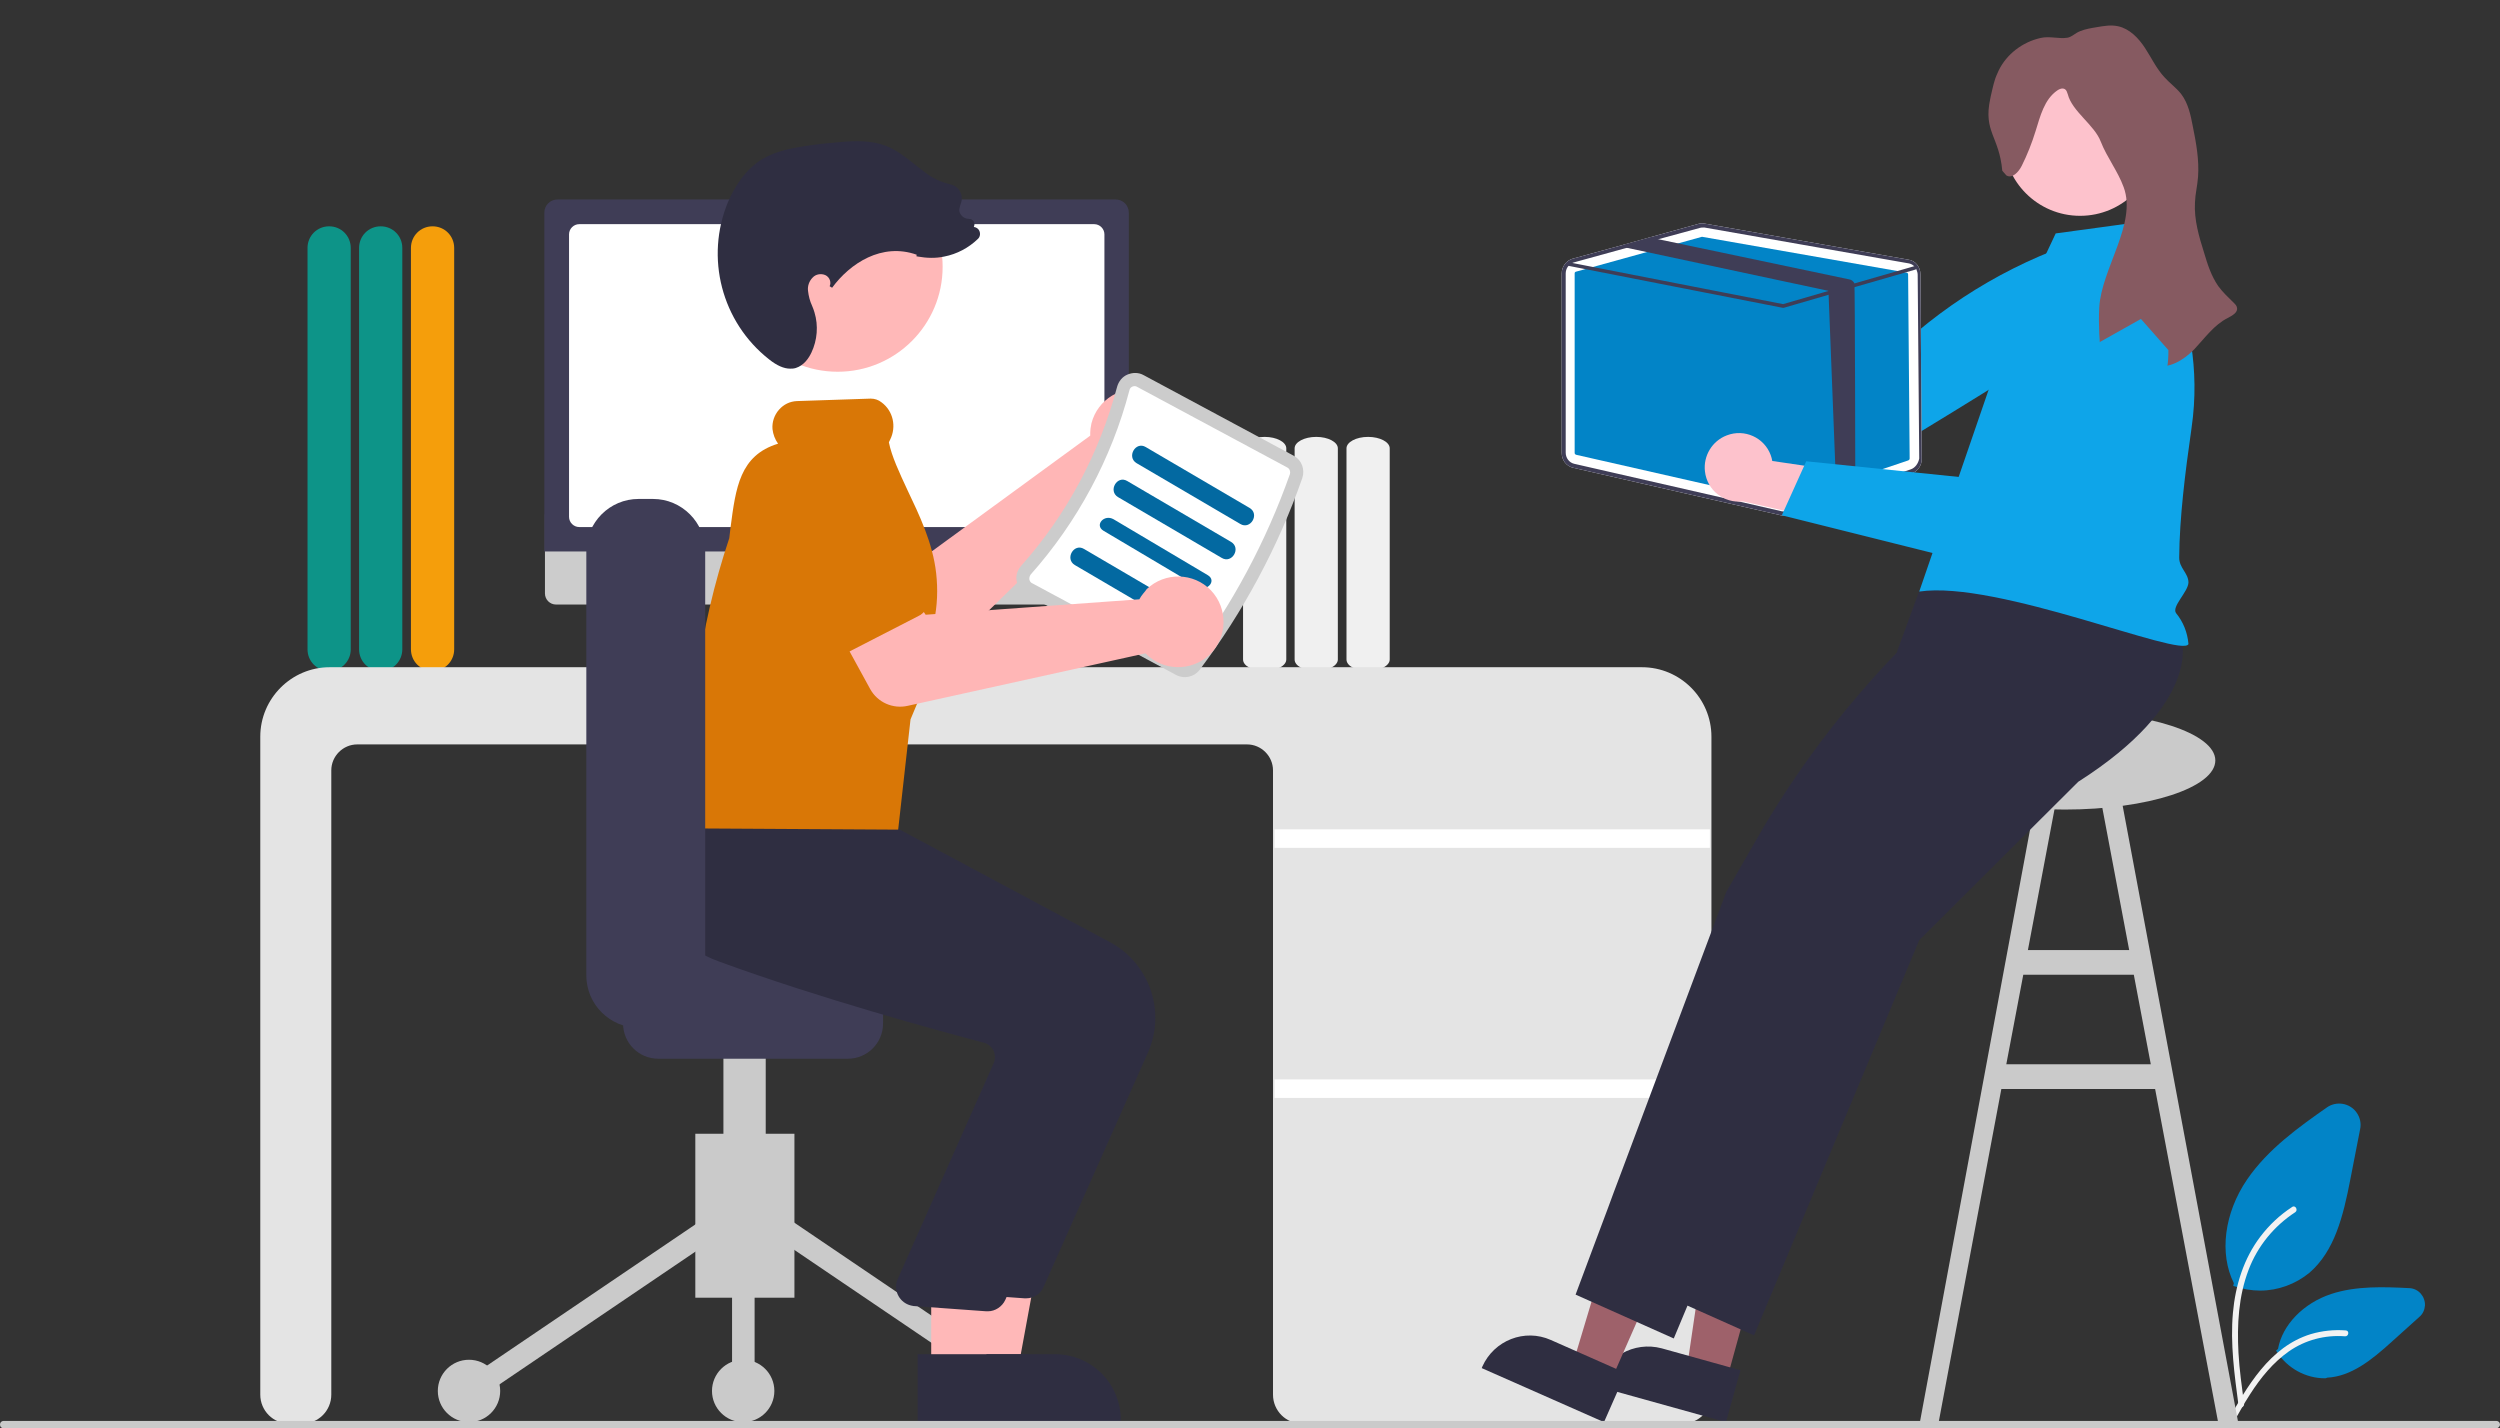 <?xml version="1.0" encoding="utf-8"?>
<!-- Generator: Adobe Illustrator 24.1.1, SVG Export Plug-In . SVG Version: 6.00 Build 0)  -->
<svg version="1.1" id="f9c5e9d6-e0c2-49fb-9e36-725fc7f10ee6"
	 xmlns="http://www.w3.org/2000/svg" xmlns:xlink="http://www.w3.org/1999/xlink" x="0px" y="0px" viewBox="0 0 809.7 462.6"
	 style="enable-background:new 0 0 809.7 462.6;" xml:space="preserve">
<rect x="0" y="0" width="809.7" height="462.6" fill="#333333" stroke="none"/>
<style type="text/css">
	.st0{fill:#F59E0B;}
	.st1{fill:#0D9488;}
	.st2{fill:#0284C7;}
	.st3{fill:#F2F2F2;}
	.st4{fill:#CACACA;}
	.st5{fill:#F0F0F0;}
	.st6{fill:#E4E4E4;}
	.st7{fill:#FFFFFF;}
	.st8{fill:#E6E6E6;}
	.st9{fill:#CCCCCC;}
	.st10{fill:#3F3D56;}
	.st11{fill:#FDC2CC;}
	.st12{fill:#0EA5E9;}
	.st13{fill:#9E616A;}
	.st14{fill:#2F2E41;}
	.st15{fill:#FFB6B6;}
	.st16{fill:#428DFC;}
	.st17{fill:#FFB8B8;}
	.st18{fill:#0369A1;}
	.st19{fill:#D97706;}
	.st20{fill:#865A61;}
</style>
<path class="st0" d="M133.1,210.3v-130c0-3.9,3.1-7,7-7s7,3.1,7,7v130c0,3.9-3.1,7-7,7S133.1,214.2,133.1,210.3z"/>
<path class="st1" d="M116.3,210.3v-130c0-3.9,3.1-7,7-7s7,3.1,7,7v130c0,3.9-3.1,7-7,7S116.3,214.2,116.3,210.3z"/>
<path class="st1" d="M99.6,210.3v-130c0-3.9,3.1-7,7-7s7,3.1,7,7v130c0,3.9-3.1,7-7,7S99.6,214.2,99.6,210.3z"/>
<path class="st2" d="M732,418c-2.8,0-5.6-0.5-8.3-1.4l-0.4-0.1l0.2-0.9c-4.8-9.6-3.1-22.8,4.3-33.6c6.7-9.8,16.8-17,25.8-23.3
	c3.1-2.2,7.5-1.5,9.7,1.7c1.1,1.6,1.5,3.5,1.1,5.3l-3.2,16.4c-2.3,11.9-5.1,23.1-13.2,30.1C743.5,415.9,737.8,418,732,418z"/>
<path class="st2" d="M753,446.4c-6.3,0-12.2-3.3-15.6-8.6l-0.2-0.4l0.6-0.5c1.4-7.8,8.2-14.8,17.2-17.8c8.2-2.7,17.3-2.3,25.3-1.9
	l0,0c3,0.1,5.2,2.7,5.1,5.6c-0.1,1.4-0.7,2.8-1.8,3.7l-9,8.1c-6.5,5.9-13.1,11.2-20.9,11.6C753.4,446.4,753.2,446.4,753,446.4z"/>
<path class="st3" d="M725,455.1c-1.3-9.9-2.7-19.9-1.8-29.9c0.8-8.9,3.5-17.6,8.9-24.7c2.9-3.8,6.3-7,10.3-9.6c1-0.7,2,1,1,1.7
	c-6.9,4.5-12.2,11-15.1,18.6c-3.3,8.6-3.8,17.9-3.3,27c0.3,5.5,1.1,11,1.8,16.4c0.1,0.5-0.2,1-0.7,1.2
	C725.7,455.9,725.1,455.6,725,455.1C725,455.1,725,455.1,725,455.1L725,455.1z"/>
<path class="st3" d="M721.3,460.7c6.4-11.6,13.8-24.5,27.1-28.6c3.7-1.1,7.6-1.5,11.4-1.2c1.2,0.1,0.9,2-0.3,1.9
	c-6.5-0.5-12.9,1.2-18.2,4.9c-5.1,3.6-9.1,8.5-12.5,13.8c-2.1,3.2-3.9,6.6-5.8,9.9C722.4,462.6,720.7,461.8,721.3,460.7L721.3,460.7
	z"/>
<path class="st4" d="M718.4,460.6l6.5,0.1l-39-208.2l-6.5,1.2l10.2,54h-32.8l10.2-54l-6.5-1.2l-38.7,208.2l6.1-0.1l20.3-107.9h49.8
	L718.4,460.6z M649.8,344.7l5.5-29h35.8l5.5,29H649.8z"/>
<path class="st5" d="M436.1,213.6v-68.4c0-2,3.1-3.7,7-3.7s7,1.7,7,3.7v68.4c0,2-3.1,3.7-7,3.7S436.1,215.7,436.1,213.6z"/>
<path class="st5" d="M419.3,213.6v-68.4c0-2,3.1-3.7,7-3.7s7,1.7,7,3.7v68.4c0,2-3.1,3.7-7,3.7S419.3,215.7,419.3,213.6z"/>
<path class="st5" d="M402.6,213.6v-68.4c0-2,3.1-3.7,7-3.7s7,1.7,7,3.7v68.4c0,2-3.1,3.7-7,3.7S402.6,215.7,402.6,213.6z"/>
<path class="st6" d="M544.9,461.1H421.7c-5.2,0-9.4-4.2-9.4-9.4V249.5c0-4.6-3.8-8.4-8.4-8.4H115.7c-4.6,0-8.4,3.8-8.4,8.4v202.2
	c0,5.2-4.2,9.4-9.4,9.4h-4.2c-5.2,0-9.4-4.2-9.4-9.4V238.6c0-12.4,10.1-22.5,22.5-22.5h425c12.4,0,22.5,10.1,22.5,22.5v213.1
	C554.3,456.9,550.1,461.1,544.9,461.1z"/>
<rect x="412.8" y="268.6" class="st7" width="141" height="6"/>
<rect x="412.8" y="349.6" class="st7" width="141" height="6"/>
<path class="st8" d="M296.1,215.1l-4.1-1.7l-2.8-20.3h-37l-3,20.2l-3.6,1.8c-0.4,0.2-0.6,0.7-0.4,1.2c0.1,0.3,0.4,0.5,0.8,0.5h49.8
	c0.5,0,0.9-0.4,0.9-0.9C296.6,215.5,296.4,215.2,296.1,215.1z"/>
<path class="st9" d="M361.9,195.8H180.1c-2,0-3.6-1.6-3.6-3.6v-25.6h189v25.6C365.5,194.2,363.9,195.8,361.9,195.8z"/>
<path class="st10" d="M365.7,178.6H176.3V68.9c0-2.4,1.9-4.3,4.3-4.3h180.7c2.4,0,4.3,1.9,4.3,4.3V178.6z"/>
<path class="st7" d="M354.4,170.7H187.6c-1.8,0-3.3-1.5-3.3-3.3V75.9c0-1.8,1.5-3.3,3.3-3.3h166.8c1.8,0,3.3,1.5,3.3,3.3v91.4
	C357.7,169.2,356.2,170.7,354.4,170.7z"/>
<path class="st11" d="M541.3,83c6-0.9,11.6,3.3,12.5,9.3c0.1,0.6,0.1,1.3,0.1,1.9l36.6,14.1l-16.6,11.8l-32.2-15.2
	c-6.1-0.6-10.5-6-9.9-12.1C532.3,87.8,536.3,83.7,541.3,83L541.3,83z"/>
<path class="st12" d="M680.2,76.1l6.2,11.2c-1.5,7.1-5.4,13.6-11,18.2c-9.5,8-59,37.7-59,37.7l-62.5-31.4l10.9-14.5l49.1,16.4l0,0
	c18.2-17.2,40.2-29.9,64.2-37.1L680.2,76.1z"/>
<ellipse class="st4" cx="668.7" cy="246.3" rx="48.8" ry="15.9"/>
<polygon class="st13" points="559.2,447.1 546.3,443.5 553.9,391.8 573,397.1 "/>
<path class="st14" d="M559,460.6L517.3,449l0.1-0.5c2.5-9,11.8-14.2,20.8-11.8l0,0l25.5,7.1L559,460.6z"/>
<polygon class="st13" points="521.7,447.3 509.4,441.8 524.4,391.8 542.6,399.8 "/>
<path class="st14" d="M519.5,460.6l-39.6-17.5l0.2-0.5c3.8-8.5,13.7-12.4,22.2-8.6l0,0l24.2,10.7L519.5,460.6z"/>
<path class="st14" d="M706.6,207.5c0,0,6.5,20.2-33.5,45.7l-51.5,51.3l-53.5,128l-31.8-14.2l6.2-16.6l4.2-11.2l2.1-5.7l2.3-6.1
	l34-90.8l28.6-50l0.8-27.1l7-19.1l51-18.1L706.6,207.5z"/>
<path class="st14" d="M680.6,208.5c0,0,6.5,20.2-33.5,45.7l-51.5,51.3l-53.5,128l-31.8-14.2l6.2-16.6l4.2-11.2l2.1-5.7l2.3-6.1
	l34-90.8l9.6-16.7c12.6-22.1,28-42.5,45.6-60.8l9.4-9.7l1-15l21.8-12.1L680.6,208.5z"/>
<path class="st12" d="M649.8,109.6l16-34l27.9-3.8c0,0,21.8,27.8,16.1,66.8c-2.1,14.6-3.9,29.2-4,42c0,3.4,2.9,4.9,3,8
	c0,3-5.6,7.9-4,10c2.3,2.8,3.7,6.3,4,10c-2,4.7-62-20.8-87.2-17L649.8,109.6z"/>
<path class="st15" d="M353.2,138.8c-0.1,0.8-0.1,1.5-0.1,2.3L297.1,182l-15.4-6.8L268.3,197l26.1,14.7c4.3,2.4,9.8,1.7,13.3-1.7
	l56.4-55.1c7.9,2,15.8-2.8,17.8-10.6c2-7.9-2.8-15.8-10.6-17.8c-7.9-2-15.8,2.8-17.8,10.6C353.4,137.6,353.3,138.2,353.2,138.8
	L353.2,138.8z"/>
<path class="st16" d="M295.2,183.4l-16.4,27.2c-1.8,3-5.7,3.9-8.6,2.2c-0.3-0.2-0.5-0.3-0.8-0.5L245,192.2c-8.2-5-10.9-15.8-5.8-24
	c5-8.2,15.7-10.8,23.9-5.9l29.2,12.1c3.2,1.3,4.7,5,3.4,8.2C295.5,182.9,295.4,183.2,295.2,183.4L295.2,183.4z"/>
<rect x="225.2" y="367.2" class="st4" width="32.1" height="53.1"/>
<rect x="288.4" y="377.9" transform="matrix(0.561 -0.828 0.828 0.561 -223.131 427.747)" class="st4" width="7.3" height="93"/>
<rect x="143.9" y="420.7" transform="matrix(0.828 -0.561 0.561 0.828 -205.459 180.115)" class="st4" width="93" height="7.3"/>
<circle class="st4" cx="330.5" cy="450.5" r="10.1"/>
<circle class="st4" cx="240.7" cy="450.5" r="10.1"/>
<circle class="st4" cx="151.9" cy="450.5" r="10.1"/>
<rect x="237.1" y="398.3" class="st4" width="7.3" height="52.2"/>
<rect x="234.3" y="320.5" class="st4" width="13.7" height="70.5"/>
<path class="st10" d="M201.8,331.5V315c0-6.3,5.1-11.4,11.4-11.4h61.4c6.3,0,11.4,5.1,11.4,11.4v16.5c0,6.3-5.1,11.4-11.4,11.4
	h-61.4C206.9,342.9,201.8,337.8,201.8,331.5z"/>
<polygon class="st17" points="312.6,444.1 329.6,444.1 337.7,400.1 312.6,400.1 "/>
<path class="st14" d="M308.3,460.6l54.7,0v-0.7c0-11.8-9.5-21.3-21.3-21.3l0,0h0l-33.4,0L308.3,460.6z"/>
<path class="st14" d="M338,416.8l33.8-75.9c5.9-13.3,0.5-28.8-12.2-35.7l-73.4-39.3l-33.5-2.8l-30.9-2.8l-0.2,0.4
	c-0.3,0.5-6.9,12-2.4,24.5c3.4,9.5,12.3,17,26.3,22.1c32.8,12,70.7,22.3,85.5,26.2c1.3,0.3,2.4,1.2,3.1,2.4c0.6,1.2,0.7,2.6,0.3,3.9
	L303,410.4c-1.2,3.2,0.5,6.8,3.7,8c0.5,0.2,1,0.3,1.6,0.4l23.5,1.7c0.2,0,0.4,0,0.6,0C334.8,420.5,337,419.1,338,416.8z"/>
<polygon class="st17" points="301.6,444.1 318.5,444.1 326.6,400.1 301.6,400.1 "/>
<path class="st14" d="M297.2,460.6l54.7,0v-0.7c0-11.8-9.5-21.3-21.3-21.3l0,0h0l-33.4,0L297.2,460.6z"/>
<path class="st14" d="M325.6,421l33.8-75.9c5.9-13.3,0.5-28.8-12.2-35.7l-73.4-39.3l-33.5-2.8l-24.2-2.1l0-0.3
	c-0.3,0.5-6.9,12-2.4,24.5c3.4,9.5,5.3,17,19.4,22.1c32.8,12,70.7,22.3,85.5,26.2c1.3,0.3,2.4,1.2,3.1,2.4c0.6,1.2,0.7,2.6,0.3,3.9
	l-31.4,70.6c-1.2,3.2,0.5,6.8,3.7,8c0.5,0.2,1,0.3,1.6,0.4l23.5,1.7c0.2,0,0.4,0,0.6,0C322.3,424.7,324.6,423.2,325.6,421z"/>
<circle class="st17" cx="271.3" cy="86.4" r="34"/>
<path class="st9" d="M388.5,217c14.2-18.9,25.5-39.9,33.3-62.2c0.9-2.8-0.2-5.8-2.8-7.2l-48.6-26.1c-1.6-0.9-3.5-0.9-5.2-0.2
	c-1.7,0.7-2.9,2.2-3.4,4c-5.7,21.5-16.3,41.4-31.1,58c-1.2,1.4-1.8,3.2-1.4,5c0.3,1.8,1.4,3.3,3,4.2l48.6,26.1
	C383.5,220,386.7,219.3,388.5,217z"/>
<path class="st7" d="M385.1,214.5c-0.5,0.7-1.5,0.9-2.2,0.5l-48.6-26.1c-0.5-0.2-0.8-0.7-0.9-1.2c-0.1-0.6,0.1-1.1,0.4-1.6
	c15.2-17.1,26.2-37.6,32-59.7c0.1-0.6,0.5-1,1-1.2c0.5-0.2,1.1-0.2,1.5,0.1l48.6,26.1c0.8,0.4,1.1,1.3,0.9,2.1
	C410.1,175.3,399.1,195.9,385.1,214.5z"/>
<path class="st18" d="M368.1,150l33.6,19.7c3.3,2,6.4-3.2,3-5.2l-33.6-19.7C367.8,142.8,364.8,148,368.1,150L368.1,150z"/>
<path class="st18" d="M362.1,161l33.6,19.7c3.3,2,6.4-3.2,3-5.2l-33.6-19.7C361.8,153.8,358.8,159,362.1,161L362.1,161z"/>
<path class="st18" d="M357.4,171.9l30.5,18.1c3,1.8,6.3-1.9,3.3-3.7l-30.5-18.1C357.6,166.4,354.4,170.1,357.4,171.9z"/>
<path class="st18" d="M348.1,183l33.6,19.7c3.3,2,6.4-3.2,3-5.2l-33.6-19.7C347.8,175.8,344.8,181,348.1,183L348.1,183z"/>
<path class="st19" d="M290.9,268.7l-67.3-0.4l0-0.5c-1.3-33.8,2.8-64.3,12.6-93.5c0.1-1.1,0.3-2.3,0.4-3.4c1.7-13,3-23.4,15.4-27.2
	c-1-1.4-1.6-3-1.8-4.7c-0.2-2.3,0.6-4.6,2.1-6.3c1.5-1.7,3.5-2.7,5.8-2.8l23.9-0.8c1.3,0,2.5,0.4,3.5,1.2c3.8,2.8,4.9,7.9,2.8,12.1
	c-0.3,0.6-0.4,0.8-0.4,0.9c0.9,4.5,3.4,9.8,6,15.4c3.8,8,8.2,17.1,9.3,26.9c0.6,5.3,0.4,10.6-0.7,15.7c-0.5,2.8-0.6,5.6-0.3,8.5
	c0.2,4.2,0.4,8.1-1.9,11.9c-0.6,1-1.3,2.1-2.1,3.4l-3.3,7.9L290.9,268.7z"/>
<path class="st10" d="M189.9,315.9V178.5c0-9.3,7.6-16.9,16.9-16.9h4.7c9.3,0,16.9,7.6,16.9,16.9v137.5c0,9.3-7.6,16.9-16.9,16.9
	h-4.7C197.5,332.8,189.9,325.3,189.9,315.9z"/>
<path class="st15" d="M370.3,192.2c-0.5,0.6-0.9,1.2-1.3,1.9l-69.2,5l-9.5-13.9l-22.9,11.6l14.4,26.3c2.4,4.4,7.4,6.6,12.2,5.5
	l77-17c5.6,5.8,14.9,6,20.8,0.4c5.8-5.6,6-14.9,0.4-20.8c-5.6-5.8-14.9-6-20.8-0.4C371.1,191.3,370.7,191.7,370.3,192.2z"/>
<path class="st19" d="M297.5,199.5L269.3,214c-3.1,1.6-6.9,0.4-8.5-2.7c-0.1-0.3-0.3-0.6-0.4-0.9l-10.2-30c-4.3-8.6-0.9-19,7.6-23.4
	c-12.5,6.4,13.6-11.8,23.5,7.6l18.4,25.7c2,2.8,1.4,6.8-1.5,8.8C298.1,199.2,297.8,199.3,297.5,199.5L297.5,199.5z"/>
<path class="st14" d="M255.9,119.4c-2,0-4.3-1-6.8-3c-15.4-12.1-20.8-33-13.3-51c1.9-4.4,5.3-10.4,11.3-14c4.3-2.5,9.3-3.4,13.7-4.1
	c3.8-0.6,7.7-1,11.5-1.3c4.5-0.4,9.8-0.6,14.5,1.2c3.5,1.3,6.5,3.7,9.4,6c1,0.8,2,1.6,3.1,2.4c2.5,2,5.4,3.4,8.5,4.1
	c1.3,0.3,2.5,1.1,3.1,2.3c0.7,1.2,0.8,2.6,0.3,3.9c-0.4,1.3-0.9,2.4,0,3.6c0.6,0.9,1.6,1.4,2.7,1.4c0.6,0,1.1,0.3,1.4,0.7
	c0.3,0.5,0.4,1.1,0.2,1.6l-0.1,0.3c0.7,0.1,1.4,0.5,1.7,1.1c0.5,0.9,0.4,2.1-0.4,2.8c-3,2.9-6.8,4.9-10.9,5.7
	c-2.8,0.6-5.7,0.5-8.5,0l-0.5-0.1l0.1-0.5c-11.3-4-21.6,2.8-27.4,10.7l-0.8-0.5c0.3-0.6,0.3-1.3,0.1-1.9c-0.2-0.7-0.8-1.4-1.5-1.7
	c-1.4-0.6-3.1-0.3-4.1,0.8c-1.1,1.1-1.7,2.7-1.5,4.3c0.2,1.7,0.6,3.3,1.3,4.8c0.3,0.7,0.6,1.5,0.8,2.2c1.3,4.3,0.9,9-1,13
	c-0.9,1.9-2.5,4.2-5.1,5C257,119.4,256.5,119.4,255.9,119.4z"/>
<path class="st4" d="M808.5,462.6H1.2c-0.7,0-1.2-0.5-1.2-1.2c0-0.7,0.5-1.2,1.2-1.2h807.3c0.7,0,1.2,0.5,1.2,1.2
	C809.7,462,809.1,462.6,808.5,462.6z"/>
<path class="st7" d="M622,88.9c0-2.4-1.6-4.5-3.9-4.8L552,72.4c-0.6-0.1-1.3-0.1-1.9,0.1l-15.5,4.3l-8.9,2.5l-16.4,4.5
	c-2,0.6-3.5,2.5-3.5,4.8v58.1c0,2.3,1.5,4.3,3.7,4.8l67.3,15.4c0.3,0.1,0.6,0.1,1,0.1c0.5,0,0.9-0.1,1.4-0.2l40-13.5
	c1.9-0.6,3.3-2.6,3.2-4.8L622,88.9z"/>
<path class="st2" d="M551.3,76.7c0,0-0.1,0-0.1,0L510.4,88c-0.3,0.1-0.4,0.3-0.4,0.6v58.1c0,0.3,0.2,0.5,0.5,0.6l67.3,15.3
	c0.1,0,0.2,0,0.3,0l40-13.5c0.2-0.1,0.4-0.3,0.4-0.6L618,88.9c0-0.3-0.2-0.6-0.5-0.6L551.3,76.7C551.4,76.7,551.3,76.7,551.3,76.7z"
	/>
<path class="st10" d="M622,88.9c0-2.4-1.6-4.5-3.9-4.8L552,72.4c-0.6-0.1-1.3-0.1-1.9,0.1l-15.5,4.3l-8.9,2.5l-16.4,4.5
	c-2,0.6-3.5,2.5-3.5,4.8v58.1c0,2.3,1.5,4.3,3.7,4.8l67.3,15.4c0.3,0.1,0.6,0.1,1,0.1c0.5,0,0.9-0.1,1.4-0.2l40-13.5
	c1.9-0.6,3.3-2.6,3.2-4.8L622,88.9z M618.9,152l-40,13.5c-0.6,0.2-1.2,0.2-1.8,0.1l-67.3-15.4c-1.6-0.4-2.7-1.9-2.7-3.6V88.6
	c0-1.6,0.9-2.9,2.3-3.5c0.1,0,0.2-0.1,0.3-0.1l17.4-4.8l10.3-2.8l13.2-3.6c0.3-0.1,0.6-0.1,0.9-0.1c0.2,0,0.4,0,0.6,0l66.1,11.6
	c1.1,0.2,2,0.9,2.5,2c0.2,0.5,0.4,1.1,0.4,1.7l0.5,59.5C621.3,150.1,620.3,151.5,618.9,152L618.9,152z"/>
<path class="st10" d="M620.5,87.2c0,0-0.1,0.1-0.1,0.1l-19.4,5.6l-6.1,1.8l-17.2,5c0,0-0.1,0-0.2,0c0,0-0.1,0-0.1,0l-69.4-13.6
	l-0.2,0c-0.3-0.1-0.5-0.4-0.5-0.7c0.1-0.3,0.4-0.6,0.7-0.5l1.4,0.3l68.1,13.3l14.8-4.3l8.3-2.4l19.1-5.5l0.3-0.1
	c0.3-0.1,0.6,0.1,0.7,0.3c0,0,0,0.1,0,0.1C620.8,86.8,620.7,87.1,620.5,87.2z"/>
<path class="st10" d="M600.9,158.9l-6.1,1.8l-2.6-66.5l-65.1-13.9c-0.1,0-0.1,0-0.2,0c-0.5-0.2-0.9-0.5-1.2-0.9l8.9-2.5l2.6,0.6
	L599,90.5c0.7,0.1,1.2,0.6,1.6,1.2C600.8,92.1,600.9,158.5,600.9,158.9z"/>
<circle class="st11" cx="673.7" cy="45.1" r="24.8"/>
<path class="st20" d="M648.5,55.3c-1-11.2-6.2-12.6-3.9-23.3l0,0c0.1-0.3,0.1-0.7,0.2-1c0.4-1.6,0.7-3.2,1.2-4.8
	c0.3-1.1,0.8-2.2,1.3-3.3c2.6-5.4,7.8-9.3,13.6-10.6c3-0.7,6,0.4,8.8-0.1c1.4-0.3,2.6-1.6,4-2.1c1.7-0.7,3.6-1,5.4-1.3
	c2.3-0.4,4.6-0.8,6.9-0.3c3.7,0.8,6.6,3.8,8.7,7c2.1,3.2,3.7,6.7,6.3,9.5c1.7,1.9,3.8,3.4,5.4,5.4c2.3,3,3.1,6.8,3.8,10.5
	c1.1,5.4,2.1,10.9,1.7,16.4c-0.2,2.8-0.9,5.5-1,8.3c-0.3,5.6,1.3,11,3,16.4c1.1,3.7,2.3,7.4,4.5,10.6c1.5,2.1,3.4,3.8,5.2,5.6
	c0.4,0.4,0.8,0.8,0.9,1.4c0.4,1.6-1.5,2.6-3,3.4c-4.4,2.2-7.4,6.5-10.8,10.1c-3.5,3.6-8.4,6.6-13.2,5.2c-1.4-0.4-2.8-1.2-4.2-1.2
	c-1,0-1.9,0.4-2.9,0.7c-2.3,0.8-4.8,1.2-7.3,1.2c-0.5,0-1.1-0.1-1.6-0.3c-0.7-0.5-0.9-1.5-1-2.4c-0.5-5.5-0.9-11.1-0.6-16.7
	c0.7-12.6,12.3-27.2,7.9-39c-1.9-5.2-5.4-9.6-7.4-14.7c-2-5.4-9.3-9.8-10.7-15.4c-0.2-0.6-0.4-1.3-0.9-1.6c-0.8-0.5-1.8-0.1-2.5,0.4
	c-4.2,2.9-5.5,8.3-7,13.1c-1.2,3.9-2.7,7.7-4.5,11.3c-1,2-3.1,4.3-5,3.1L648.5,55.3z"/>
<path class="st11" d="M559.3,141c5.7-2.2,12.1,0.7,14.2,6.4c0.2,0.6,0.4,1.2,0.5,1.9l38.8,5.7l-13.6,15.2l-34.7-7.8
	c-6.1,0.7-11.6-3.6-12.3-9.7C551.6,147.7,554.5,142.8,559.3,141L559.3,141z"/>
<path class="st12" d="M577.1,166.9l7.9-17.5l51.6,5.3l21.2-31.4l35.6-20l8.9,10.1l0,0.2c0.1,7.4-2.3,14.7-6.8,20.5
	c-5.4,7.1-28.2,29.4-41.3,42c-5.2,5-12.5,7-19.5,5.2L577.1,166.9z"/>
</svg>
